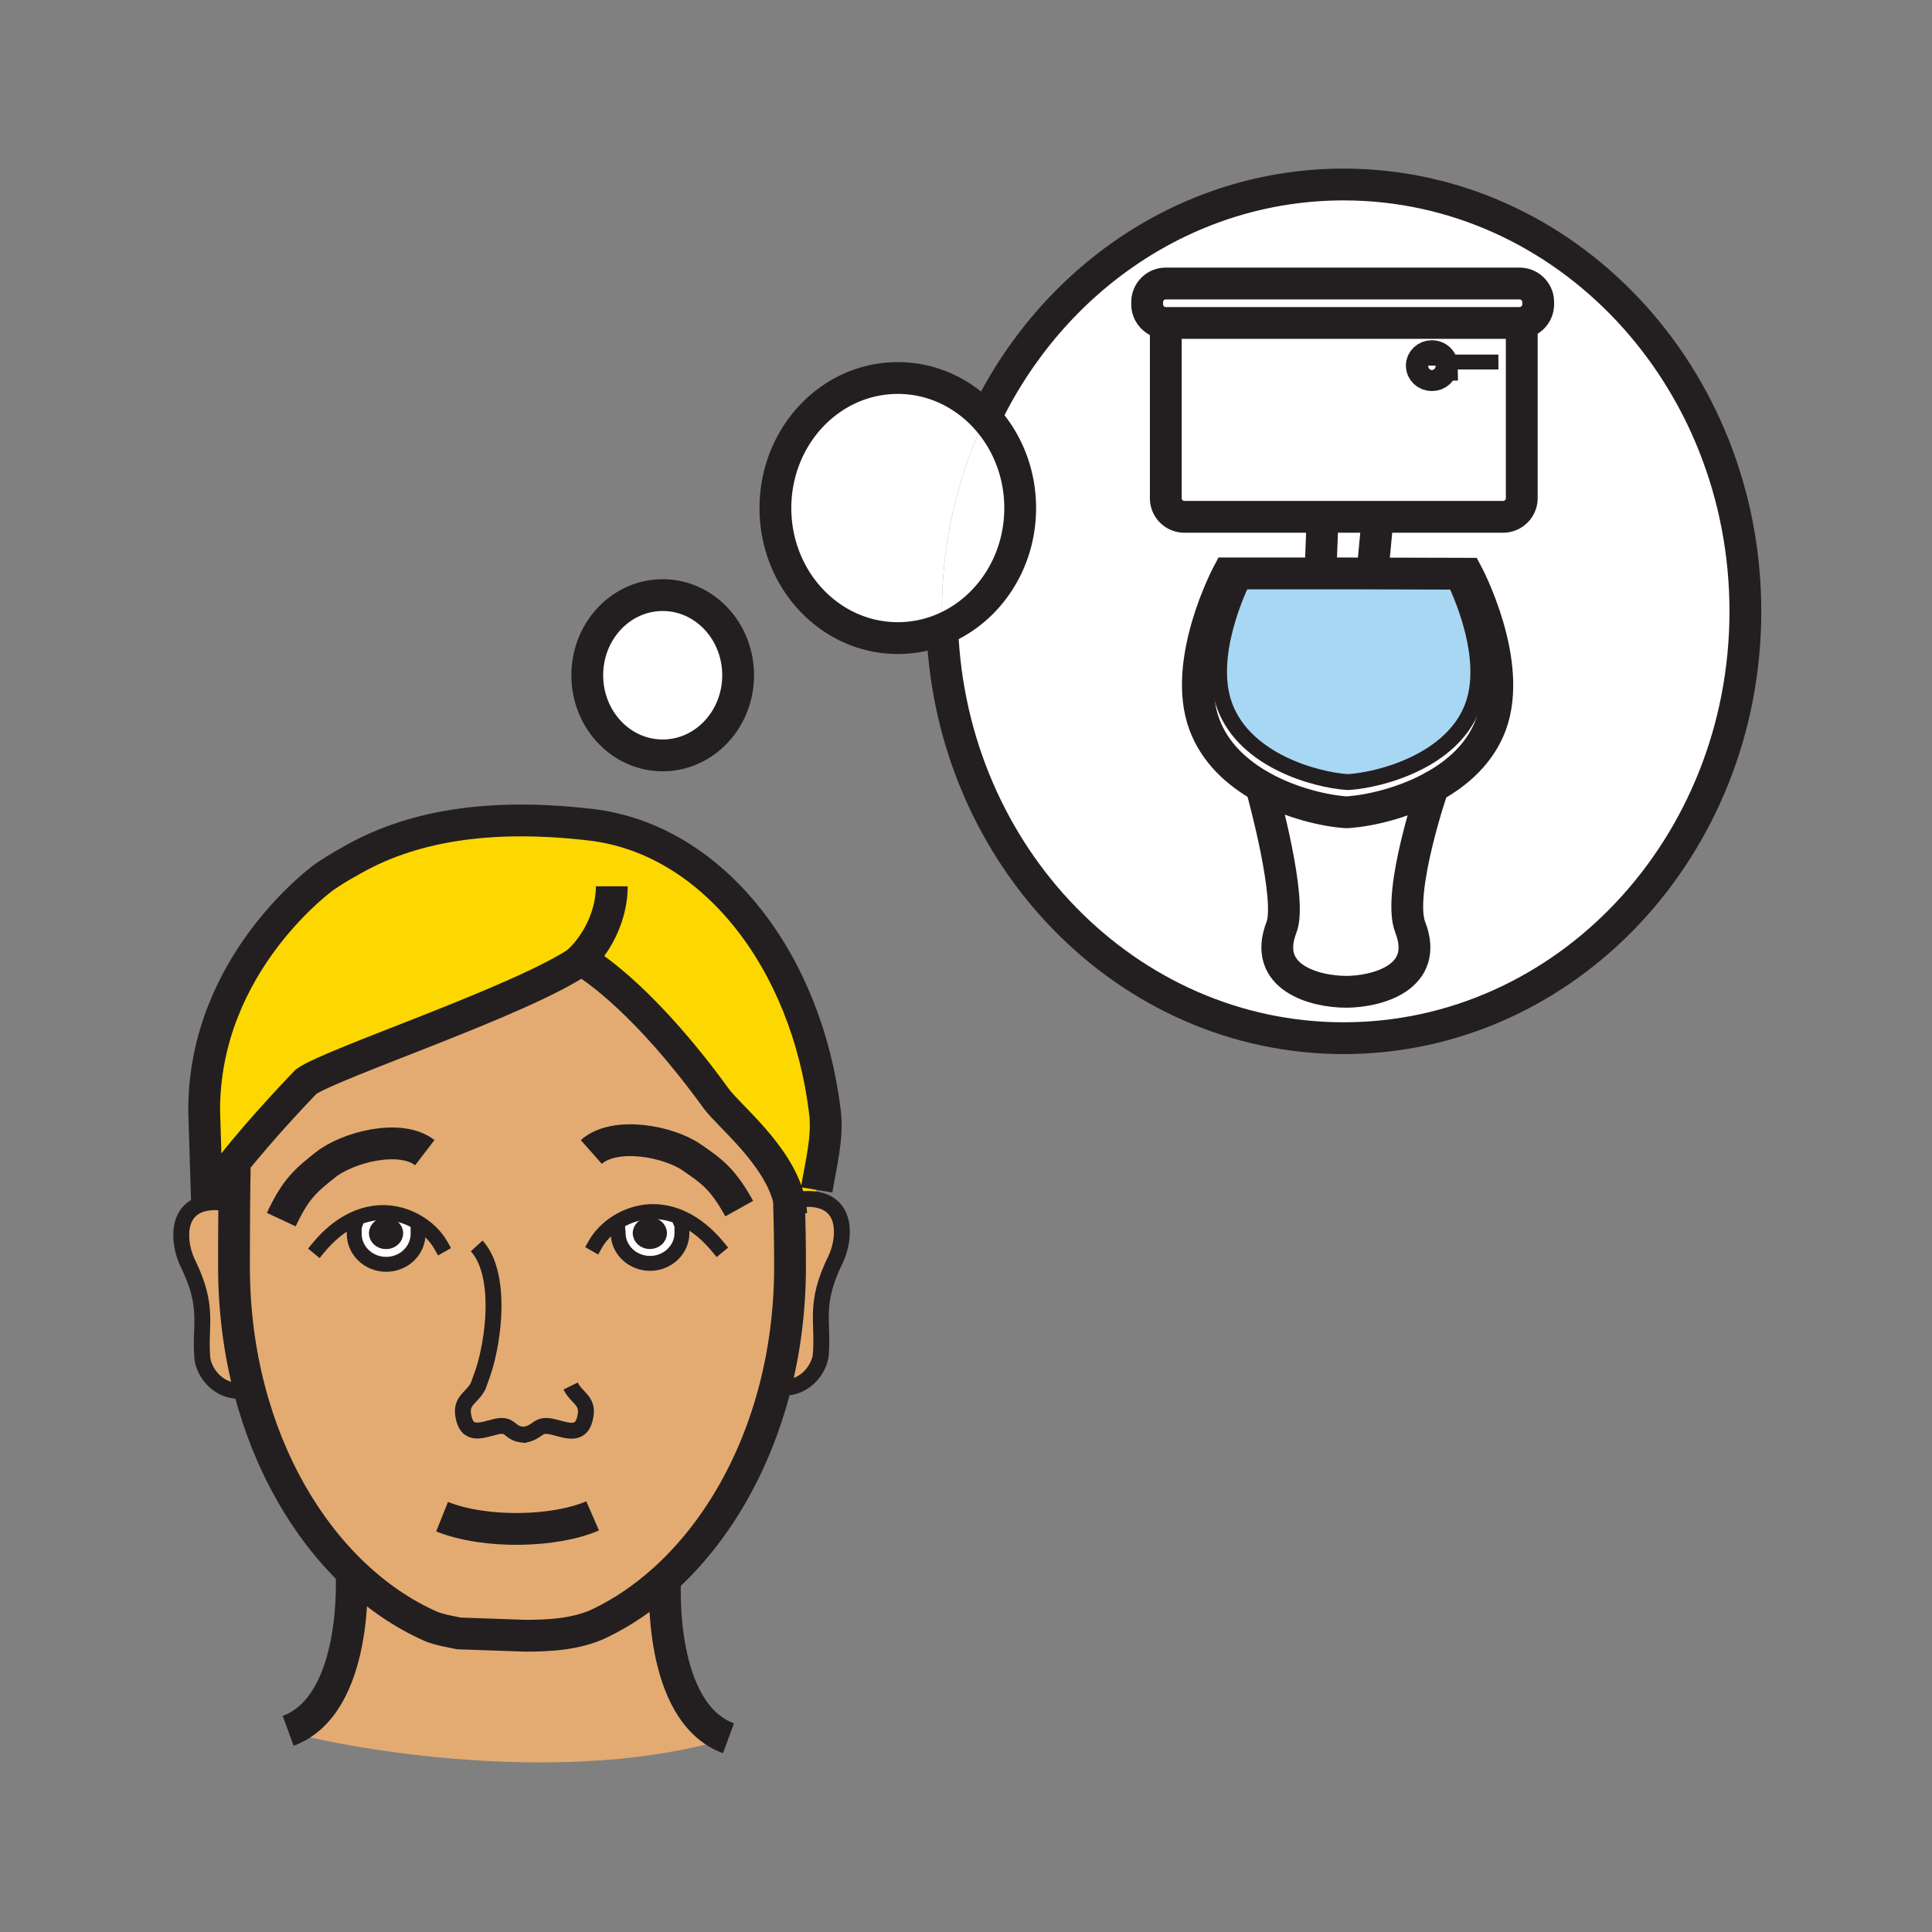 <?xml version="1.0"?><svg xmlns="http://www.w3.org/2000/svg" width="850.394" height="850.394" viewBox="0 0 850.394 850.394" overflow="visible"><rect x="0" y="0" width="850.394" height="850.394" fill="#808080" stroke="none"/><path d="M630.85 346.26v-.01c10.87-5.99 20.681-14.74 25.311-27.11 10.38-27.69-10.36-66.6-10.36-66.6l-6.58-.02-35.109-.09v-.39L606 232v-4.52h55.61c4.52 0 8.21-3.67 8.21-8.2v-74.73l-.98-2.4c4.54 0 8.21-3.67 8.21-8.21v-.96c0-4.52-3.67-8.19-8.21-8.19h-155.7c-4.529 0-8.199 3.67-8.199 8.19v.96c0 4.54 3.67 8.21 8.199 8.21V219.28c0 4.53 3.67 8.2 8.19 8.2H582V232l-.68 17.53v2.87h-40.79s-20.75 38.91-10.36 66.6c4.62 12.34 14.26 21.11 24.96 27.14.87 3.12 13.7 49.74 8.94 61.98-8.65 22.25 14.84 28.43 28.439 28.43l-.2.01c13.601 0 37.08-6.17 28.421-28.419-5.92-15.241 10.12-62.391 10.12-61.881zM591.42 81.21c97.65 0 176.83 84.11 176.83 187.88s-79.18 187.88-176.83 187.88c-95.18 0-172.79-79.89-176.67-180.01 20.07-8.31 34.3-29.06 34.3-53.33 0-15.5-5.8-29.55-15.22-39.86 29.26-60.88 88.84-102.56 157.59-102.56z" fill="#fff"></path><path d="M677.05 132.98v.96c0 4.54-3.67 8.21-8.21 8.21h-155.7c-4.529 0-8.199-3.67-8.199-8.21v-.96c0-4.52 3.67-8.19 8.199-8.19h155.7c4.54 0 8.21 3.67 8.21 8.19zM634.89 159.35c-.689-1.77-2.51-3.03-4.63-3.03-2.7 0-4.88 2.07-4.88 4.62 0 2.56 2.18 4.63 4.88 4.63 2.721 0 4.931-2.07 4.931-4.63a4.429 4.429 0 0 0-.301-1.59zm34.93-14.8v74.73c0 4.53-3.69 8.2-8.21 8.2H521.33c-4.521 0-8.19-3.67-8.19-8.2V142.15h155.7l.98 2.4zM555.13 346.14c-10.7-6.03-20.34-14.8-24.96-27.14-10.39-27.69 10.36-66.6 10.36-66.6h7.14v1.58c-2.6 5.18-16.75 35.06-8.57 56.9 9.011 24.01 39.96 32.4 53.9 33.35l.97-.02c14.061-1.03 45.261-9.34 54.23-33.21 8.99-23.98-8.98-57.67-8.98-57.67v-.81l6.58.02s20.74 38.91 10.36 66.6c-4.63 12.37-14.44 21.12-25.311 27.11-13.369 7.39-28.359 10.6-37.319 11.25l-1.11.03c-8.95-.61-23.95-3.87-37.29-11.39z" fill="#fff"></path><path d="M639.22 253.33s17.971 33.69 8.98 57.67c-8.97 23.87-40.17 32.18-54.23 33.21l-.97.02c-13.94-.95-44.89-9.34-53.9-33.35-8.18-21.84 5.971-51.72 8.57-56.9v-1.58h45.4l11.04.03 35.109.09v.81z" fill="#a8d7f4"></path><path d="M634.89 159.35c.19.49.301 1.03.301 1.59 0 2.56-2.21 4.63-4.931 4.63-2.7 0-4.88-2.07-4.88-4.63 0-2.55 2.18-4.62 4.88-4.62 2.12 0 3.94 1.26 4.63 3.03zM630.85 346.25v.01c0-.51-16.04 46.64-10.119 61.88 8.659 22.25-14.82 28.419-28.421 28.419l.2-.01c-13.6 0-37.09-6.18-28.439-28.43 4.76-12.24-8.07-58.86-8.94-61.98 13.34 7.52 28.34 10.78 37.29 11.39l1.11-.03c8.959-.649 23.949-3.859 37.319-11.249zM606 227.48V232l-1.89 20.04v.39l-11.04-.03h-11.75v-2.87L582 232v-4.52zM433.83 183.77c9.42 10.31 15.22 24.36 15.22 39.86 0 24.27-14.229 45.02-34.3 53.33-.11-2.61-.16-5.23-.16-7.87 0-30.73 6.94-59.72 19.24-85.32z" fill="#fff"></path><path d="M395.18 166.39c15.16 0 28.86 6.66 38.65 17.38-12.3 25.6-19.24 54.59-19.24 85.32 0 2.64.05 5.26.16 7.87a50.886 50.886 0 0 1-19.57 3.9c-29.76 0-53.87-25.62-53.87-57.23 0-31.61 24.11-57.24 53.87-57.24z" fill="#fff"></path><path d="M347.56 529.14l1.32-.25c2.11-.76 4.39-1.17 6.82-1.17 1.14 0 2.31.09 3.51.28 14.4 2.31 12.46 18.46 8.5 26.52-9.6 19.601-5.21 26.811-6.43 41.771-.46 5.64-6.8 16.5-20.06 14.229 4.21-16.52 6.52-34.289 6.52-52.939 0-10.2-.13-17.28-.45-29.61l.27 1.169z" fill="#e3ab72" class="aac-skin-fill"></path><path d="M255.67 422.61c-25.18 17.581-110.16 45.6-120.96 53.52 0 0-19.28 19.89-32.65 36.99-4.79 6.149-8.83 11.93-10.94 16.31l-1.26-40.77c0-65.05 53.09-102.8 53.09-102.8 6.14-4.17 10.25-6.27 10.25-6.27 27.07-16.11 62.09-21.79 106.76-16.58 53.91 6.28 95.3 60 103.19 126.86 1.28 10.87-1.79 22.36-3.68 33.87l-3.77 3.979c-2.43 0-4.71.41-6.82 1.17l-1.32.25-.27-1.17c-4.98-19.89-26.56-36.85-32.1-44.5-29.91-41.3-52.54-56.8-58.06-60.2-.85-.53-1.3-.77-1.3-.77-.05.041-.1.071-.16.111z" fill="#fdd700" class="aac-hair-fill"></path><path d="M230.8 631.54h-.01c-.18.03-.36.06-.55.09l1.19-.08c-.22 0-.42 0-.63-.01zm69.71-95.25c-4.24-1.98-8.85-3.1-13.78-2.99-6.74.15-13.64 2.94-18.83 7.391l4 .029c.02.44.17.9.17 1.96 0 7.4 6.29 13.41 14.06 13.41 7.73 0 14.04-6.01 14.04-13.41 0-2.02.14-2.96-.35-4.14l.69-2.25zm40.71 74.23c-9 35.28-26.68 64.841-49.11 84.961-8.68 7.81-18.07 14.199-27.94 18.96-10.36 4.989-22.58 5.54-33.05 5.55l-29.14-1.021c-3.06-.649-8.99-1.64-12.38-3.14-12.31-5.45-23.9-13.4-34.36-23.43-20.6-19.761-36.8-47.641-45.4-80.601-4.42-16.88-6.84-35.09-6.84-54.22 0-6.13.01-16.87.1-27.25.05-5.811.12-11.521.23-16.23l-1.27-.979c13.37-17.101 32.65-36.99 32.65-36.99 10.8-7.92 95.78-35.939 120.96-53.52.28.25.8.47 1.46.66 5.52 3.4 28.15 18.9 58.06 60.2 5.54 7.65 27.12 24.61 32.1 44.5.32 12.33.45 19.41.45 29.61 0 18.65-2.31 36.42-6.52 52.94zm-190.15-71.28l4.96.5c-.2.88-.11 1.79-.11 3.35 0 7.42 6.3 13.42 14.06 13.42 7.76 0 14.04-6 14.04-13.42l2.72-3.149c-4.98-3.771-11.24-6.08-17.37-6.221-6.76-.15-12.9 2-18.3 5.52z" fill="#e3ab72" class="aac-skin-fill"></path><path d="M291.69 261.95c18.34 0 33.2 15.78 33.2 35.27 0 19.48-14.86 35.27-33.2 35.27s-33.19-15.79-33.19-35.27c0-19.49 14.85-35.27 33.19-35.27zM300.51 536.29l-.69 2.25c.49 1.18.35 2.12.35 4.14 0 7.4-6.31 13.41-14.04 13.41-7.77 0-14.06-6.01-14.06-13.41 0-1.06-.15-1.52-.17-1.96l-4-.029c5.19-4.45 12.09-7.24 18.83-7.391 4.93-.11 9.54 1.01 13.78 2.99zm-14.47 11.03c2.81 0 5.07-2.04 5.07-4.53 0-2.5-2.26-4.521-5.07-4.521-2.8 0-5.07 2.021-5.07 4.521 0 2.49 2.27 4.53 5.07 4.53z" fill="#fff"></path><path d="M292.11 695.48l.64.71s-3.29 57.449 27.9 68.939C238 790 126.84 763.67 126.84 761.85c31.19-11.489 27.91-68.949 27.91-68.949l.49-.5c10.46 10.029 22.05 17.979 34.36 23.43 3.39 1.5 9.32 2.49 12.38 3.14l29.14 1.021c10.47-.01 22.69-.561 33.05-5.55 9.87-4.762 19.26-11.152 27.94-18.962z" fill="#e3ab72" class="aac-skin-fill"></path><path d="M291.11 542.79c0 2.49-2.26 4.53-5.07 4.53-2.8 0-5.07-2.04-5.07-4.53 0-2.5 2.27-4.521 5.07-4.521 2.81.001 5.07 2.021 5.07 4.521z" fill="#231f20"></path><path d="M156.03 539.74l-4.96-.5c5.4-3.521 11.54-5.67 18.3-5.521 6.13.141 12.39 2.45 17.37 6.221l-2.72 3.149c0 7.42-6.28 13.42-14.04 13.42-7.76 0-14.06-6-14.06-13.42 0-1.559-.09-2.469.11-3.349zm13.9 7.61c2.8 0 5.07-2.02 5.07-4.52s-2.27-4.54-5.07-4.54c-2.8 0-5.07 2.04-5.07 4.54s2.27 4.52 5.07 4.52z" fill="#fff"></path><path d="M175 542.83c0 2.5-2.27 4.52-5.07 4.52-2.8 0-5.07-2.02-5.07-4.52s2.27-4.54 5.07-4.54c2.8 0 5.07 2.04 5.07 4.54z" fill="#231f20"></path><path d="M109.84 611.8l-.28.07c-13.55 2.59-20.03-8.45-20.5-14.15-1.21-14.96 3.19-22.16-6.43-41.779-3.95-8.051-5.89-24.2 8.49-26.511 3.79-.6 7.24-.22 10.35.88l1.63.021c-.09 10.38-.1 21.12-.1 27.25 0 19.129 2.42 37.339 6.84 54.219z" fill="#e3ab72" class="aac-skin-fill"></path><g fill="none" stroke="#231f20"><path d="M433.83 183.77c29.26-60.88 88.84-102.56 157.59-102.56 97.65 0 176.83 84.11 176.83 187.88s-79.18 187.88-176.83 187.88c-95.18 0-172.79-79.89-176.67-180.01" stroke-width="14"></path><path d="M433.83 183.77c9.42 10.31 15.22 24.36 15.22 39.86 0 24.27-14.229 45.02-34.3 53.33a50.886 50.886 0 0 1-19.57 3.9c-29.76 0-53.87-25.62-53.87-57.23 0-31.61 24.11-57.24 53.87-57.24 15.16 0 28.86 6.66 38.65 17.38z" stroke-width="14"></path><path d="M140.22 549.14c3.15-3.819 6.79-7.25 10.85-9.899 5.4-3.521 11.54-5.67 18.3-5.521 6.13.141 12.39 2.45 17.37 6.221 3 2.26 5.53 5.04 7.31 8.18" stroke-width="6.566" stroke-linecap="square" stroke-miterlimit="10"></path><path d="M184.02 543.09c0 7.42-6.28 13.42-14.04 13.42-7.76 0-14.06-6-14.06-13.42 0-1.56-.09-2.47.11-3.35.03-.15.07-.3.13-.46M315.88 548.7c-4.28-5.17-9.46-9.63-15.37-12.41-4.24-1.98-8.85-3.1-13.78-2.99-6.74.15-13.64 2.94-18.83 7.391-2.36 2.02-4.37 4.39-5.85 7.01" stroke-width="6.566" stroke-linecap="square" stroke-miterlimit="10"></path><path d="M271.9 540.72c.02.44.17.9.17 1.96 0 7.4 6.29 13.41 14.06 13.41 7.73 0 14.04-6.01 14.04-13.41 0-2.02.14-2.96-.35-4.14" stroke-width="6.566" stroke-linecap="square" stroke-miterlimit="10"></path><path d="M101.47 530.31c-3.11-1.1-6.56-1.479-10.35-.88-14.38 2.311-12.44 18.46-8.49 26.511 9.62 19.619 5.22 26.819 6.43 41.779.47 5.7 6.95 16.74 20.5 14.15M348.88 528.89c2.11-.76 4.39-1.17 6.82-1.17 1.14 0 2.31.09 3.51.28 14.4 2.31 12.46 18.46 8.5 26.52-9.6 19.601-5.21 26.811-6.43 41.771-.46 5.64-6.8 16.5-20.06 14.229-.14-.02-.28-.039-.43-.069" stroke-width="7"></path><path d="M189.6 715.83c-12.31-5.45-23.9-13.4-34.36-23.43-20.6-19.761-36.8-47.641-45.4-80.601-4.42-16.88-6.84-35.09-6.84-54.22 0-6.13.01-16.87.1-27.25.05-5.811.12-11.521.23-16.23M264.17 714.44c-10.36 4.989-22.58 5.54-33.05 5.55l-29.14-1.021c-3.06-.649-8.99-1.64-12.38-3.14M347.25 526.47c.01.511.03 1.011.04 1.5.32 12.33.45 19.41.45 29.61 0 18.65-2.31 36.42-6.52 52.939-9 35.28-26.68 64.841-49.11 84.961-8.68 7.81-18.07 14.199-27.94 18.96" stroke-width="14"></path><path d="M230.8 631.54c6.67-1.26 5.48-5.21 12.66-3.47 6.19 1.51 12.77 4.59 14.31-5.101 1.06-6.68-3.96-7.54-6.61-12.899" stroke-width="7"></path><path d="M209.82 548.4c11.11 12.21 7.74 40.869 2.77 55.79L210.5 610c-2.67 5.35-7.68 6.22-6.62 12.91 1.55 9.67 8.12 6.59 14.32 5.09 7.16-1.74 5.53 3.25 12.59 3.54h.01c.21.01.41.01.63.01l-1.19.08c.19-.03.37-.06.55-.09" stroke-width="7"></path><path d="M175 542.83c0 2.5-2.27 4.52-5.07 4.52-2.8 0-5.07-2.02-5.07-4.52s2.27-4.54 5.07-4.54c2.8 0 5.07 2.04 5.07 4.54zM291.11 542.79c0 2.49-2.26 4.53-5.07 4.53-2.8 0-5.07-2.04-5.07-4.53 0-2.5 2.27-4.521 5.07-4.521 2.81.001 5.07 2.021 5.07 4.521z" stroke-width="4.925"></path><path d="M186.99 507.35c-11.09-8.51-34.22-2.189-43.7 5.341-8.93 7.069-13.24 10.79-19.48 24.14M260.27 507.06c10.46-9.27 33.99-4.6 43.97 2.23 9.42 6.43 13.98 9.82 21.15 22.69" stroke-width="14"></path><path d="M359.47 523.74c1.89-11.51 4.96-23 3.68-33.87-7.89-66.86-49.28-120.58-103.19-126.86-44.67-5.21-79.69.47-106.76 16.58 0 0-4.11 2.1-10.25 6.27 0 0-53.09 37.75-53.09 102.8l1.26 40.77c2.11-4.38 6.15-10.16 10.94-16.31 13.37-17.101 32.65-36.99 32.65-36.99 10.8-7.92 95.78-35.939 120.96-53.52.06-.04.11-.07.16-.11 0 0 .45.24 1.3.77 5.52 3.4 28.15 18.9 58.06 60.2 5.54 7.65 27.12 24.61 32.1 44.5l.27 1.17c.37 1.73.61 3.471.71 5.24" stroke-width="14"></path><path d="M265.64 424.37c-1.24.01-5.94-.35-8.51-1.1-.66-.19-1.18-.41-1.46-.66a.664.664 0 0 1-.21-.27c7.72-7.51 13.83-19.79 13.83-32.23M324.89 297.22c0 19.48-14.86 35.27-33.2 35.27s-33.19-15.79-33.19-35.27c0-19.49 14.85-35.27 33.19-35.27s33.2 15.78 33.2 35.27zM513.14 142.15c-4.529 0-8.199-3.67-8.199-8.21v-.96c0-4.52 3.67-8.19 8.199-8.19h155.7c4.54 0 8.21 3.67 8.21 8.19v.96c0 4.54-3.67 8.21-8.21 8.21h-155.7zM669.82 144.55v74.73c0 4.53-3.69 8.2-8.21 8.2H521.33c-4.521 0-8.19-3.67-8.19-8.2v-74.73M581.32 249.53L582 232M606 232l-1.89 20.04" stroke-width="14"></path><path d="M547.67 253.98c-2.6 5.18-16.75 35.06-8.57 56.9 9.011 24.01 39.96 32.4 53.9 33.35l.97-.02c14.061-1.03 45.261-9.34 54.23-33.21 8.99-23.98-8.98-57.67-8.98-57.67" stroke-width="7"></path><path d="M555.13 346.14c13.34 7.52 28.34 10.78 37.29 11.39l1.11-.03c8.96-.65 23.95-3.86 37.319-11.25 10.87-5.99 20.681-14.74 25.311-27.11 10.38-27.69-10.36-66.6-10.36-66.6l-6.58-.02-35.109-.09-11.04-.03h-52.54s-20.75 38.91-10.36 66.6c4.619 12.34 14.259 21.11 24.959 27.14z" stroke-width="14"></path><path d="M630.79 346.49c.04-.14.06-.21.06-.23 0-.51-16.04 46.64-10.119 61.88 8.659 22.25-14.82 28.419-28.421 28.419l.2-.01c-13.6 0-37.09-6.18-28.439-28.43 4.76-12.24-8.07-58.86-8.94-61.98-.03-.11-.05-.17-.05-.17" stroke-width="14"></path><path d="M635.19 160.94c0 2.56-2.21 4.63-4.931 4.63-2.7 0-4.88-2.07-4.88-4.63 0-2.55 2.18-4.62 4.88-4.62 2.12 0 3.94 1.26 4.63 3.03.191.49.301 1.03.301 1.59z" stroke-width="13.133"></path><path stroke-width="6.566" d="M634.71 159.35h24.83"></path><path d="M194.59 667.59c19.27 7.68 49.86 6.79 66.26-.37M154.75 692.9s3.28 57.46-27.91 68.949M292.75 696.19s-3.29 57.449 27.9 68.939" stroke-width="14"></path></g><path fill="none" d="M0 0h850.394v850.394H0z"></path></svg>